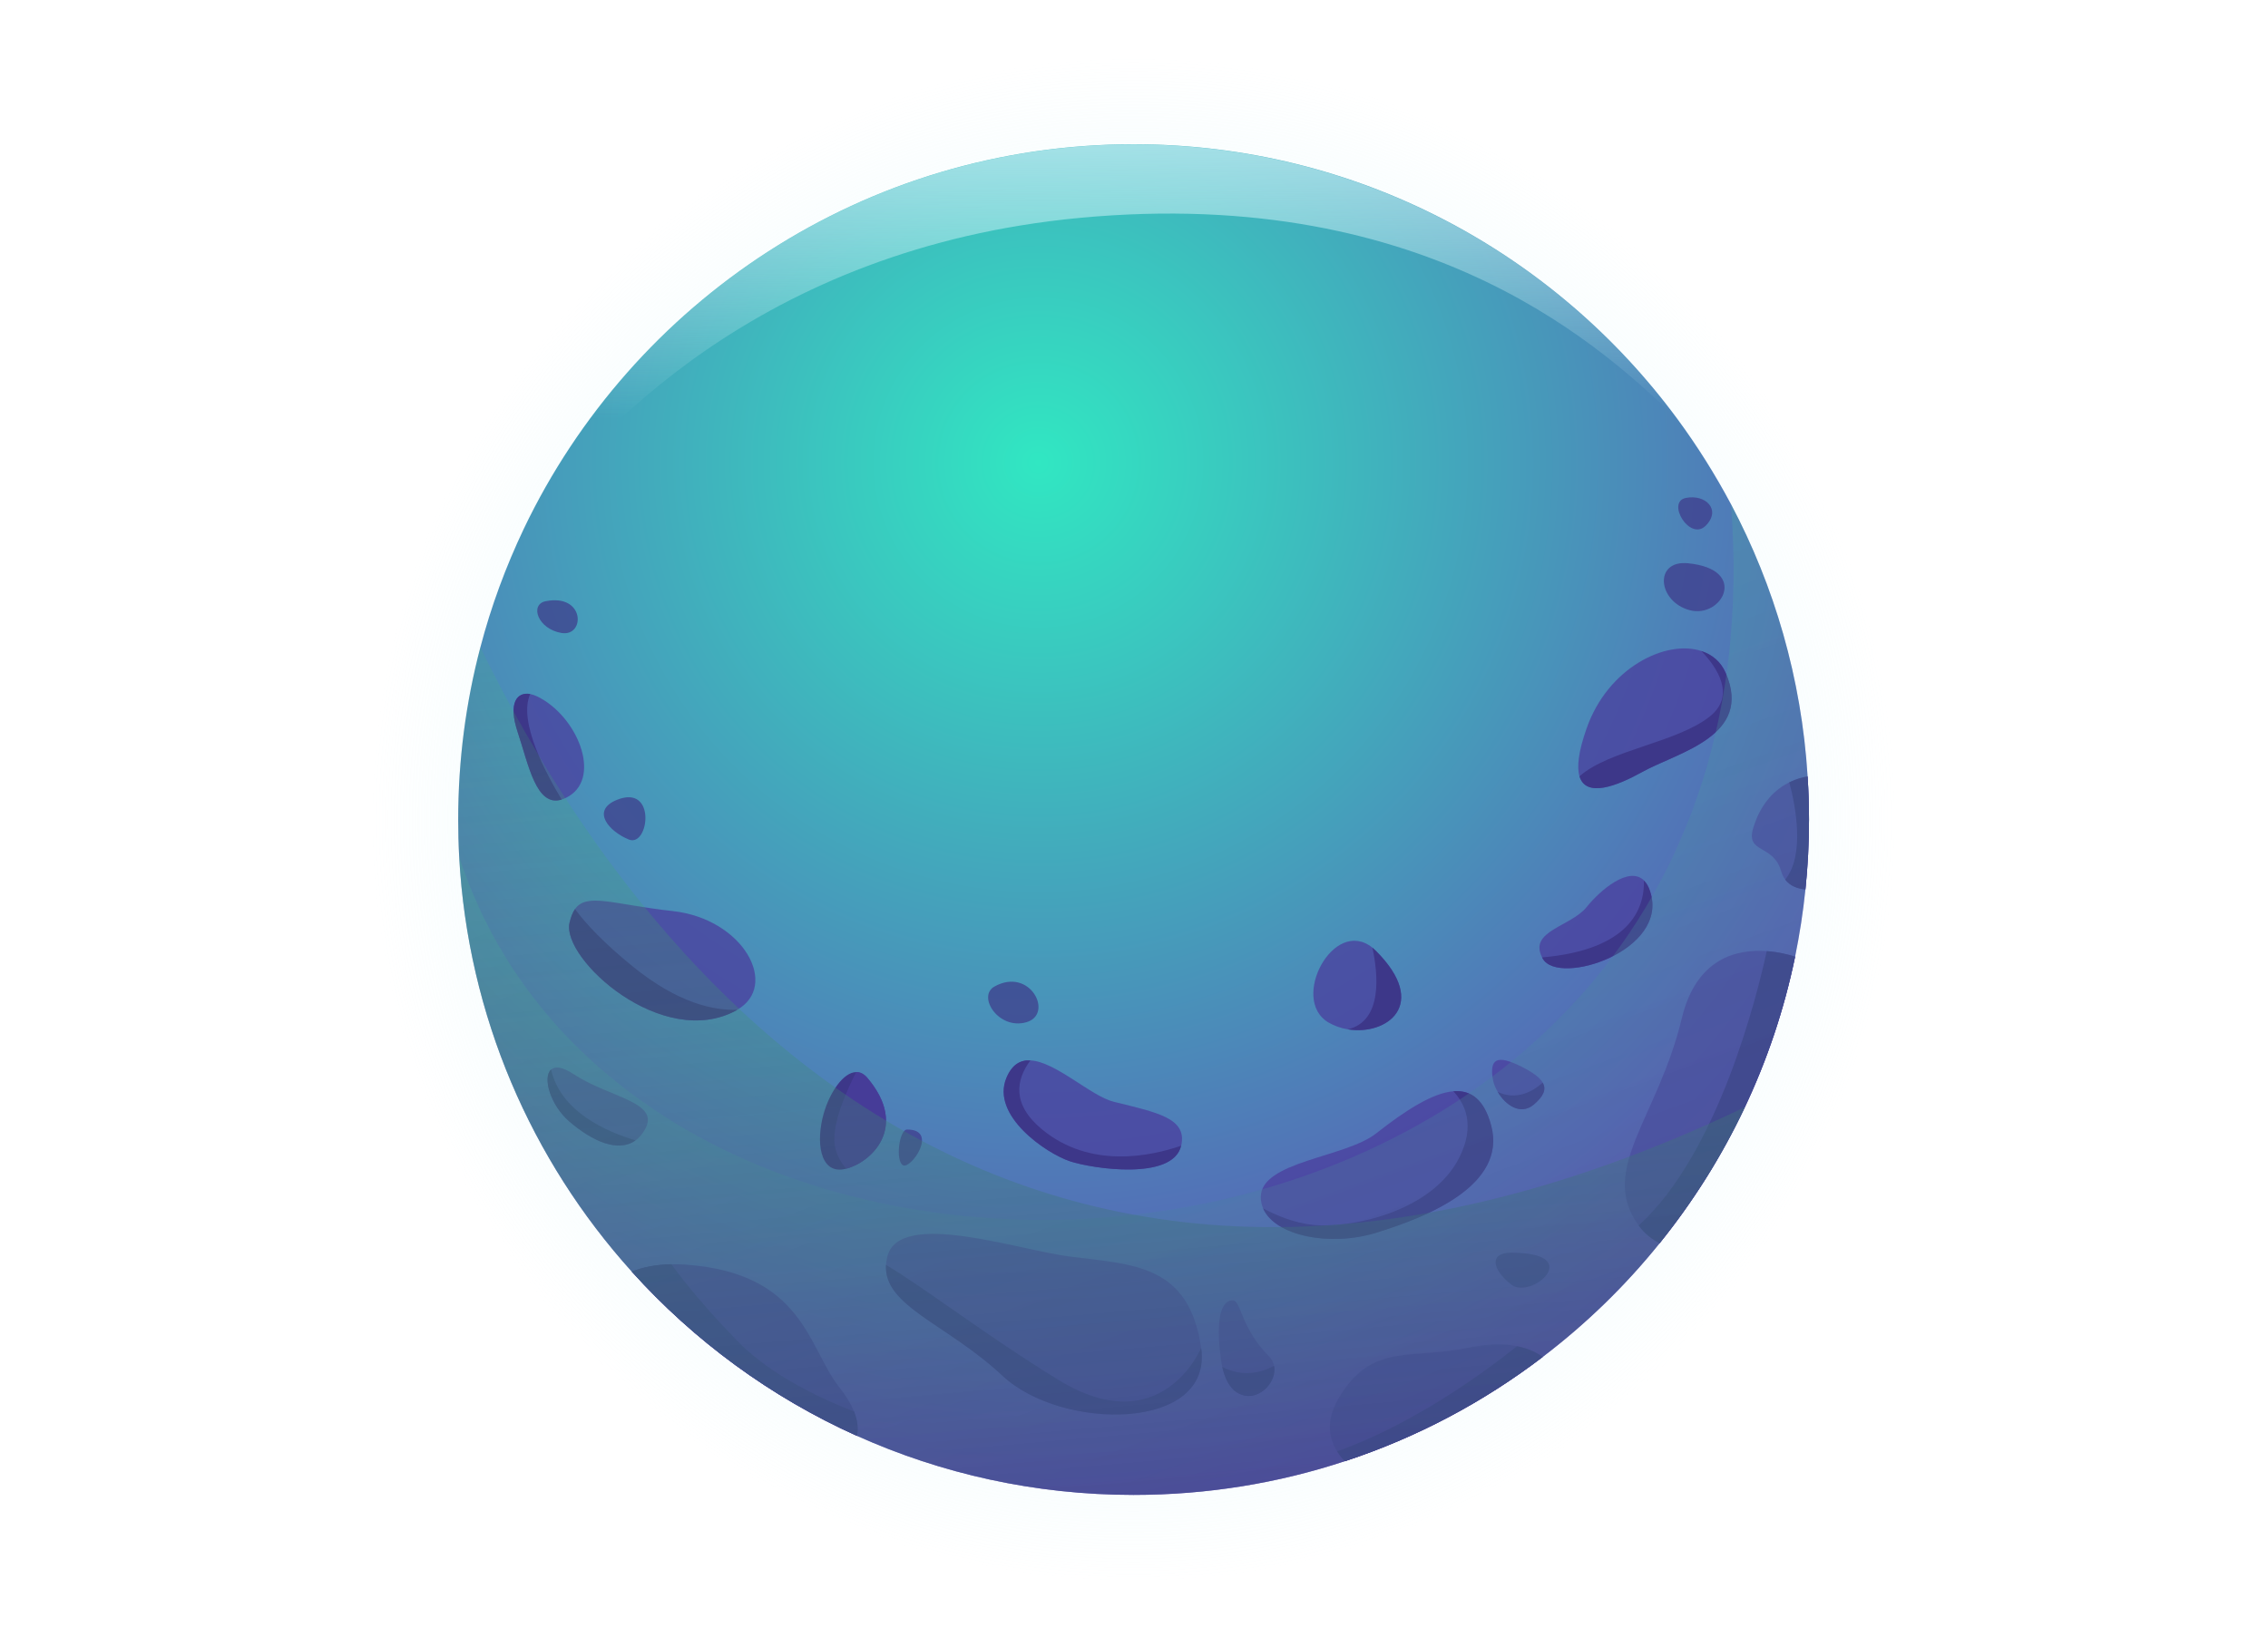 <svg width="227" height="164" viewBox="0 0 227 164" fill="none" xmlns="http://www.w3.org/2000/svg">
<g clip-path="url(#clip0_1_160)">
<path d="M200.38 80.69C216.49 70.86 225.31 61.51 223.3 54.68C221.16 47.37 207.04 44.31 185.91 45.28C185.97 45.39 186.02 45.5 186.07 45.61C172.49 18.63 144.78 0.83 113.46 0.83C77.78 0.83 47.18 23.88 36.36 56.42C36.42 56.23 36.48 56.03 36.55 55.84C-7.18 59.87 -12.83 76.05 26.54 93C10.43 102.83 1.61 112.18 3.62 119.01C5.94 126.94 22.35 129.86 46.51 128.08C55.05 140.49 66.77 150.16 80.18 156.19C90.34 160.76 101.6 163.3 113.46 163.3C144.78 163.3 172.66 145.47 186.24 118.18C187.68 117.93 224.87 116.18 226.74 103.21C227.75 96.16 217.71 88.15 200.38 80.69ZM186.78 47.04C203.99 46.16 215.21 48.33 216.82 53.83C219.45 62.79 195.52 75.44 194.48 76.16C193.73 65.62 190.96 55.64 186.56 46.59C186.63 46.74 186.71 46.89 186.78 47.04ZM35.94 57.7C36.15 57.01 32.22 67.87 32.22 82.06C32.22 84.28 32.31 86.16 32.44 87.95C32.44 87.95 32.44 87.95 32.43 87.95C-3.1 74.25 -2.49 61.03 35.94 57.7ZM8.61 114.81C7.06 109.52 14.66 102.02 28.56 93.85C31.09 94.89 32.81 95.55 33.38 95.77C34.93 104.92 38.02 113.54 42.36 121.38C41.4 121.36 11.39 124.28 8.61 114.81ZM221.2 99.76C219.81 109.39 190.48 110.79 189.4 110.97C192.78 102.09 194.47 93.02 194.68 84.02C195.75 83.41 196.82 82.82 198.5 81.82C213.4 87.95 221.99 94.3 221.2 99.76Z" fill="url(#paint0_radial_1_160)"/>
<path d="M181.06 82.06C181.06 84.42 180.94 86.75 180.7 89.05C180.47 91.32 180.12 93.56 179.67 95.77C178.58 101.05 176.88 106.1 174.64 110.84C172.34 115.73 169.46 120.3 166.11 124.46C162.69 128.71 158.76 132.53 154.41 135.84C148.5 140.35 141.82 143.91 134.61 146.28C127.96 148.48 120.84 149.66 113.45 149.66C103.58 149.66 94.21 147.54 85.76 143.74C77.13 139.86 69.47 134.23 63.22 127.29C53.21 116.18 46.83 101.72 45.96 85.8C45.89 84.56 45.86 83.31 45.86 82.05C45.86 76.09 46.63 70.31 48.08 64.8C49.16 60.68 50.63 56.72 52.42 52.95C63.29 30.18 86.53 14.44 113.46 14.44C135.79 14.44 155.6 25.27 167.9 41.96C169.88 44.65 171.67 47.5 173.25 50.47C177.6 58.69 180.31 67.92 180.92 77.72C181.01 79.17 181.06 80.61 181.06 82.06Z" fill="url(#paint1_radial_1_160)"/>
<path d="M84.7 117C84.61 117.02 84.52 117.04 84.43 117.06C82.04 117.46 81.65 114.28 82.44 111.49C83.05 109.35 84.41 107.35 85.69 107.33C86.08 107.32 86.46 107.5 86.81 107.91C91.03 112.89 87.12 116.4 84.7 117Z" fill="#3D3789"/>
<path d="M85.77 143.75C77.14 139.87 69.48 134.24 63.23 127.3C64.36 126.86 65.67 126.6 67.19 126.57C67.62 126.56 68.07 126.57 68.53 126.6C80.46 127.4 80.86 134.95 84.04 138.93C84.76 139.83 85.21 140.62 85.48 141.32C85.89 142.35 85.89 143.16 85.77 143.75Z" fill="#4A3E9E"/>
<g opacity="0.75">
<path d="M100.34 137.73C94.74 132.5 88.43 130.78 88.68 126.63C88.7 126.36 88.74 126.09 88.81 125.8C90 121.03 101.97 125.16 107.1 125.8C113.46 126.6 119.03 126.6 120.22 134.95C121.41 143.3 106.3 143.3 100.34 137.73Z" fill="#4A3E9E"/>
<path d="M137.72 123.42C133.13 124.83 127.61 123.74 126.42 120.97C126.27 120.62 126.19 120.24 126.19 119.84C126.19 116.26 134.64 115.9 137.72 113.48C140.72 111.12 143.39 109.43 145.46 109.25C147.23 109.1 148.55 110.07 149.25 112.68C150.84 118.65 142.89 121.83 137.72 123.42Z" fill="#4A3E9E"/>
<path d="M164.36 77.29C161.84 78.69 158.74 79.89 158.09 77.72C157.81 76.8 157.97 75.28 158.8 72.92C160.93 66.83 166.75 64.01 170.28 65.17C171.36 65.52 172.23 66.24 172.71 67.35C175.49 73.71 167.94 75.3 164.36 77.29Z" fill="#4A3E9E"/>
<path d="M73.79 101.09C73.76 101.11 73.73 101.13 73.7 101.15C66.28 105.2 56.2 95.98 57 92.4C57.14 91.8 57.31 91.35 57.55 91.01C58.73 89.34 61.38 90.55 67.34 91.21C74.44 92 78.02 98.67 73.79 101.09Z" fill="#4A3E9E"/>
<path d="M56.99 79.68C56.72 79.85 56.46 79.97 56.21 80.05C53.67 80.85 52.91 76.59 51.82 73.32C50.81 70.3 51.79 69.26 53.07 69.49C53.31 69.53 53.56 69.62 53.81 69.74C57.79 71.72 60.17 77.69 56.99 79.68Z" fill="#4A3E9E"/>
<path d="M154.41 135.84C148.5 140.35 141.82 143.91 134.61 146.28C134.32 145.98 134.05 145.65 133.83 145.29C132.93 143.89 132.68 142.04 134.14 139.71C137.43 134.44 141.29 136.11 146.87 134.94C148.95 134.5 150.57 134.51 151.84 134.77C152.95 134.99 153.79 135.4 154.41 135.84Z" fill="#4A3E9E"/>
<path d="M179.67 95.77C177.46 106.48 172.72 116.26 166.11 124.46C165.31 124.05 164.59 123.48 164.01 122.69C163.99 122.67 163.97 122.64 163.96 122.62C159.98 117.05 165.95 111.88 168.33 101.94C169.77 95.92 173.84 95 176.82 95.22C178.03 95.3 179.06 95.58 179.67 95.77Z" fill="#4A3E9E"/>
<path d="M181.06 82.06C181.06 84.42 180.94 86.75 180.7 89.05C179.94 88.97 179.18 88.72 178.68 88.06C178.51 87.83 178.37 87.56 178.27 87.22C177.47 84.44 174.67 85.51 175.49 82.85C176.29 80.25 177.8 78.96 179.09 78.32C179.82 77.96 180.49 77.8 180.92 77.74C181.01 79.17 181.06 80.61 181.06 82.06Z" fill="#4A3E9E"/>
<path d="M118.23 114.67C118.23 114.68 118.23 114.69 118.22 114.7C117.39 118.24 109.28 116.99 107.09 116.26C104.7 115.46 99.15 111.69 100.73 107.91C101.29 106.57 102.13 106.1 103.13 106.16C105.66 106.28 109.18 109.73 111.47 110.3C115.79 111.37 118.84 111.93 118.23 114.67Z" fill="#4A3E9E"/>
<path d="M64.55 113.08C64.28 113.55 63.97 113.91 63.61 114.17C61.89 115.43 59.3 114.27 56.99 112.29C55.07 110.64 54.28 107.85 55.16 107.08C55.55 106.73 56.28 106.79 57.39 107.52C60.97 109.9 66.14 110.29 64.55 113.08Z" fill="#4A3E9E"/>
<path d="M153.52 110.57C152.2 111.69 150.68 110.64 149.9 109.3C149.63 108.84 149.45 108.36 149.39 107.91C149.15 106.15 149.7 105.48 152.29 106.79C153.4 107.35 154.11 107.86 154.41 108.38C154.79 109.05 154.51 109.73 153.52 110.57Z" fill="#4A3E9E"/>
<path d="M154.42 95.98C154.4 95.94 154.37 95.89 154.35 95.85C152.97 93.19 157.23 92.77 158.8 90.81C160.17 89.1 163.06 86.65 164.56 88.16C164.8 88.4 165.01 88.75 165.16 89.22C167.14 95.18 156.01 98.76 154.42 95.98Z" fill="#4A3E9E"/>
<path d="M124.59 139.72C123.88 139.58 122.82 139.04 122.33 136.84C122.29 136.63 122.24 136.39 122.21 136.14C121.81 133.36 121.81 130.18 123.4 130.18C124.2 130.18 124.2 132.96 126.98 135.75C127.28 136.05 127.45 136.39 127.52 136.74C127.82 138.27 126.21 140.04 124.59 139.72Z" fill="#4A3E9E"/>
<path d="M134.9 103.05C134.21 102.94 133.54 102.7 132.94 102.35C129.08 100.04 133.49 91.76 137.36 94.87C137.48 94.97 137.59 95.07 137.71 95.19C143.12 100.59 138.77 103.69 134.9 103.05Z" fill="#4A3E9E"/>
<path d="M84.7 117C84.26 116.5 83.87 115.87 83.64 115.07C83 112.85 84.91 108.85 85.7 107.33C86.09 107.32 86.47 107.5 86.82 107.91C91.03 112.89 87.12 116.4 84.7 117Z" fill="#4A3E9E"/>
</g>
<g opacity="0.7">
<path d="M90.79 113.08C89.99 113.08 89.6 116.26 90.39 116.66C91.19 117.06 93.97 113.08 90.79 113.08Z" fill="#3D3789"/>
<path d="M168.95 56.39C165.5 56.05 165.91 60.24 169.13 61.09C172.35 61.94 175.07 56.99 168.95 56.39Z" fill="#3D3789"/>
<path d="M151.24 125.41C149.1 125.41 149.25 127 151.24 128.59C153.22 130.18 158.79 125.41 151.24 125.41Z" fill="#3D3789"/>
<path d="M61.76 80.07C59.1 81.14 60.96 83.25 62.95 84.05C64.95 84.84 65.74 78.48 61.76 80.07Z" fill="#3D3789"/>
<path d="M54.61 60.19C53 60.51 53.81 62.97 56.2 63.37C58.58 63.77 58.58 59.4 54.61 60.19Z" fill="#3D3789"/>
<path d="M168.73 49.85C166.74 50.25 169.13 54.22 170.72 52.63C172.31 51.04 170.72 49.45 168.73 49.85Z" fill="#3D3789"/>
<path d="M99.54 98.76C97.77 99.74 99.94 103.13 102.72 102.34C105.51 101.55 103.12 96.77 99.54 98.76Z" fill="#3D3789"/>
</g>
<path d="M127.52 136.74C127.82 138.27 126.21 140.04 124.59 139.72C123.88 139.58 122.82 139.04 122.33 136.84C124.36 137.89 126.18 137.45 127.52 136.74Z" fill="#3D3789"/>
<path d="M51.82 73.31C50.81 70.29 51.79 69.25 53.07 69.48C51.81 72.22 54.74 77.62 56.22 80.04C53.67 80.84 52.91 76.58 51.82 73.31Z" fill="#3D3789"/>
<path d="M63.61 114.16C61.89 115.42 59.3 114.26 56.99 112.28C55.07 110.63 54.28 107.84 55.16 107.07C56.11 111.34 60.8 113.34 63.61 114.16Z" fill="#3D3789"/>
<path d="M73.79 101.09C73.76 101.11 73.73 101.13 73.7 101.15C66.28 105.2 56.2 95.98 57 92.4C57.14 91.8 57.31 91.35 57.55 91.01C58.66 92.51 60.46 94.43 63.36 96.78C67.86 100.43 71.45 101.18 73.79 101.09Z" fill="#3D3789"/>
<path d="M100.73 107.91C101.29 106.57 102.13 106.1 103.13 106.16C101.7 108.08 101.23 110.54 104.31 113.08C109.13 117.04 115.15 115.76 118.22 114.7C117.39 118.24 109.28 116.99 107.09 116.26C104.71 115.46 99.16 111.69 100.73 107.91Z" fill="#3D3789"/>
<path d="M120.22 134.95C121.41 143.3 106.3 143.3 100.34 137.73C94.74 132.5 88.43 130.78 88.68 126.63C92.47 128.88 98.71 133.7 105.91 138.13C116.24 144.49 120.22 134.95 120.22 134.95Z" fill="#3D3789"/>
<path d="M134.9 103.05C138.44 102.21 137.92 97.45 137.36 94.87C137.48 94.97 137.59 95.07 137.71 95.19C143.12 100.59 138.77 103.69 134.9 103.05Z" fill="#3D3789"/>
<path d="M149.25 112.68C150.84 118.64 142.89 121.83 137.72 123.42C133.13 124.83 127.61 123.74 126.42 120.97C127.68 121.65 129.46 122.41 131.36 122.62C134.94 123.02 143.29 121.43 146.07 115.86C147.68 112.65 146.63 110.49 145.46 109.25C147.23 109.1 148.55 110.06 149.25 112.68Z" fill="#3D3789"/>
<path d="M154.4 108.39C154.79 109.05 154.51 109.74 153.52 110.58C152.2 111.7 150.68 110.65 149.9 109.31C151.83 110.22 153.48 109.22 154.4 108.39Z" fill="#3D3789"/>
<path d="M165.15 89.22C167.14 95.18 156 98.76 154.41 95.98C154.39 95.94 154.36 95.89 154.34 95.85C163.08 95.09 164.6 91.03 164.54 88.16C164.79 88.4 165 88.75 165.15 89.22Z" fill="#3D3789"/>
<path d="M164.36 77.29C161.84 78.69 158.74 79.89 158.09 77.72C161.04 75.08 167.84 74.35 171.13 71.73C173.76 69.63 171.87 66.83 170.29 65.18C171.37 65.53 172.24 66.25 172.72 67.36C175.49 73.71 167.94 75.3 164.36 77.29Z" fill="#3D3789"/>
<path d="M85.48 141.31C85.89 142.35 85.9 143.16 85.77 143.74C77.14 139.86 69.48 134.23 63.23 127.29C64.36 126.85 65.67 126.59 67.19 126.56C68.67 128.6 70.76 131.1 73.7 134.15C76.49 137.04 80.63 139.42 85.48 141.31Z" fill="#3D3789"/>
<path d="M151.83 134.78C152.96 134.99 153.79 135.4 154.41 135.85C148.5 140.36 141.82 143.92 134.61 146.29C134.32 145.99 134.05 145.66 133.83 145.3C141.37 142.62 148.4 137.51 151.83 134.78Z" fill="#3D3789"/>
<path d="M179.67 95.77C177.46 106.48 172.72 116.26 166.11 124.46C165.31 124.05 164.59 123.48 164.01 122.69C171.95 115.49 175.85 99.73 176.83 95.22C178.03 95.3 179.06 95.58 179.67 95.77Z" fill="#3D3789"/>
<path d="M181.06 82.06C181.06 84.42 180.94 86.75 180.7 89.05C179.94 88.97 179.18 88.72 178.68 88.06C180.66 85.61 179.73 80.74 179.09 78.32C179.82 77.96 180.49 77.8 180.92 77.74C181.01 79.17 181.06 80.61 181.06 82.06Z" fill="#3D3789"/>
<path opacity="0.35" d="M181.06 82.06C181.06 84.42 180.94 86.75 180.7 89.05C180.47 91.32 180.12 93.56 179.67 95.77C177.46 106.48 172.72 116.26 166.11 124.46C162.69 128.71 158.76 132.53 154.41 135.84C148.5 140.35 141.82 143.91 134.61 146.28C127.96 148.48 120.84 149.66 113.45 149.66C103.58 149.66 94.21 147.54 85.76 143.74C77.13 139.86 69.47 134.23 63.22 127.29C53.21 116.18 46.83 101.72 45.96 85.8C64.75 143.09 179.67 133.55 173.25 50.48C177.6 58.7 180.31 67.93 180.92 77.73C181.01 79.17 181.06 80.61 181.06 82.06Z" fill="url(#paint2_linear_1_160)"/>
<path opacity="0.55" d="M174.64 110.84C172.34 115.73 169.46 120.3 166.11 124.46C162.69 128.71 158.76 132.53 154.41 135.84C148.5 140.35 141.82 143.91 134.61 146.28C127.96 148.48 120.84 149.66 113.45 149.66C103.58 149.66 94.21 147.54 85.76 143.74C77.13 139.86 69.47 134.23 63.22 127.29C53.21 116.18 46.83 101.72 45.96 85.8C45.89 84.56 45.86 83.31 45.86 82.05C45.86 76.09 46.63 70.31 48.08 64.8C61.84 93.1 99.29 146.85 174.64 110.84Z" fill="url(#paint3_linear_1_160)"/>
<path d="M167.9 41.98C160.92 35.34 143.49 18.49 108.09 21.81C76.01 24.83 59.02 43.66 52.42 52.96C63.29 30.19 86.53 14.45 113.46 14.45C135.79 14.46 155.6 25.29 167.9 41.98Z" fill="url(#paint4_linear_1_160)"/>
</g>
<defs>
<radialGradient id="paint0_radial_1_160" cx="0" cy="0" r="1" gradientUnits="userSpaceOnUse" gradientTransform="translate(113.457 82.061) scale(76.679 76.679)">
<stop stop-color="#C7F1F6"/>
<stop offset="1" stop-color="#D3F4F9" stop-opacity="0"/>
</radialGradient>
<radialGradient id="paint1_radial_1_160" cx="0" cy="0" r="1" gradientUnits="userSpaceOnUse" gradientTransform="translate(103.916 46.272) scale(119.171 119.171)">
<stop stop-color="#31E7C2"/>
<stop offset="1" stop-color="#652FB0"/>
</radialGradient>
<linearGradient id="paint2_linear_1_160" x1="148.075" y1="177.521" x2="97.175" y2="37.149" gradientUnits="userSpaceOnUse">
<stop stop-color="#4A3E9E"/>
<stop offset="1" stop-color="#4AE09E" stop-opacity="0.5"/>
</linearGradient>
<linearGradient id="paint3_linear_1_160" x1="116.034" y1="164.041" x2="106.755" y2="57.999" gradientUnits="userSpaceOnUse">
<stop stop-color="#3D3789"/>
<stop offset="1" stop-color="#3DCC5E" stop-opacity="0.2"/>
</linearGradient>
<linearGradient id="paint4_linear_1_160" x1="109.936" y1="4.084" x2="110.133" y2="41.714" gradientUnits="userSpaceOnUse">
<stop stop-color="#C7F1F6"/>
<stop offset="1" stop-color="#D3F4F9" stop-opacity="0"/>
</linearGradient>
<clipPath id="clip0_1_160">
<rect width="226.703" height="162.47" fill="white" transform="translate(0.107 0.83)"/>
</clipPath>
</defs>
</svg>
